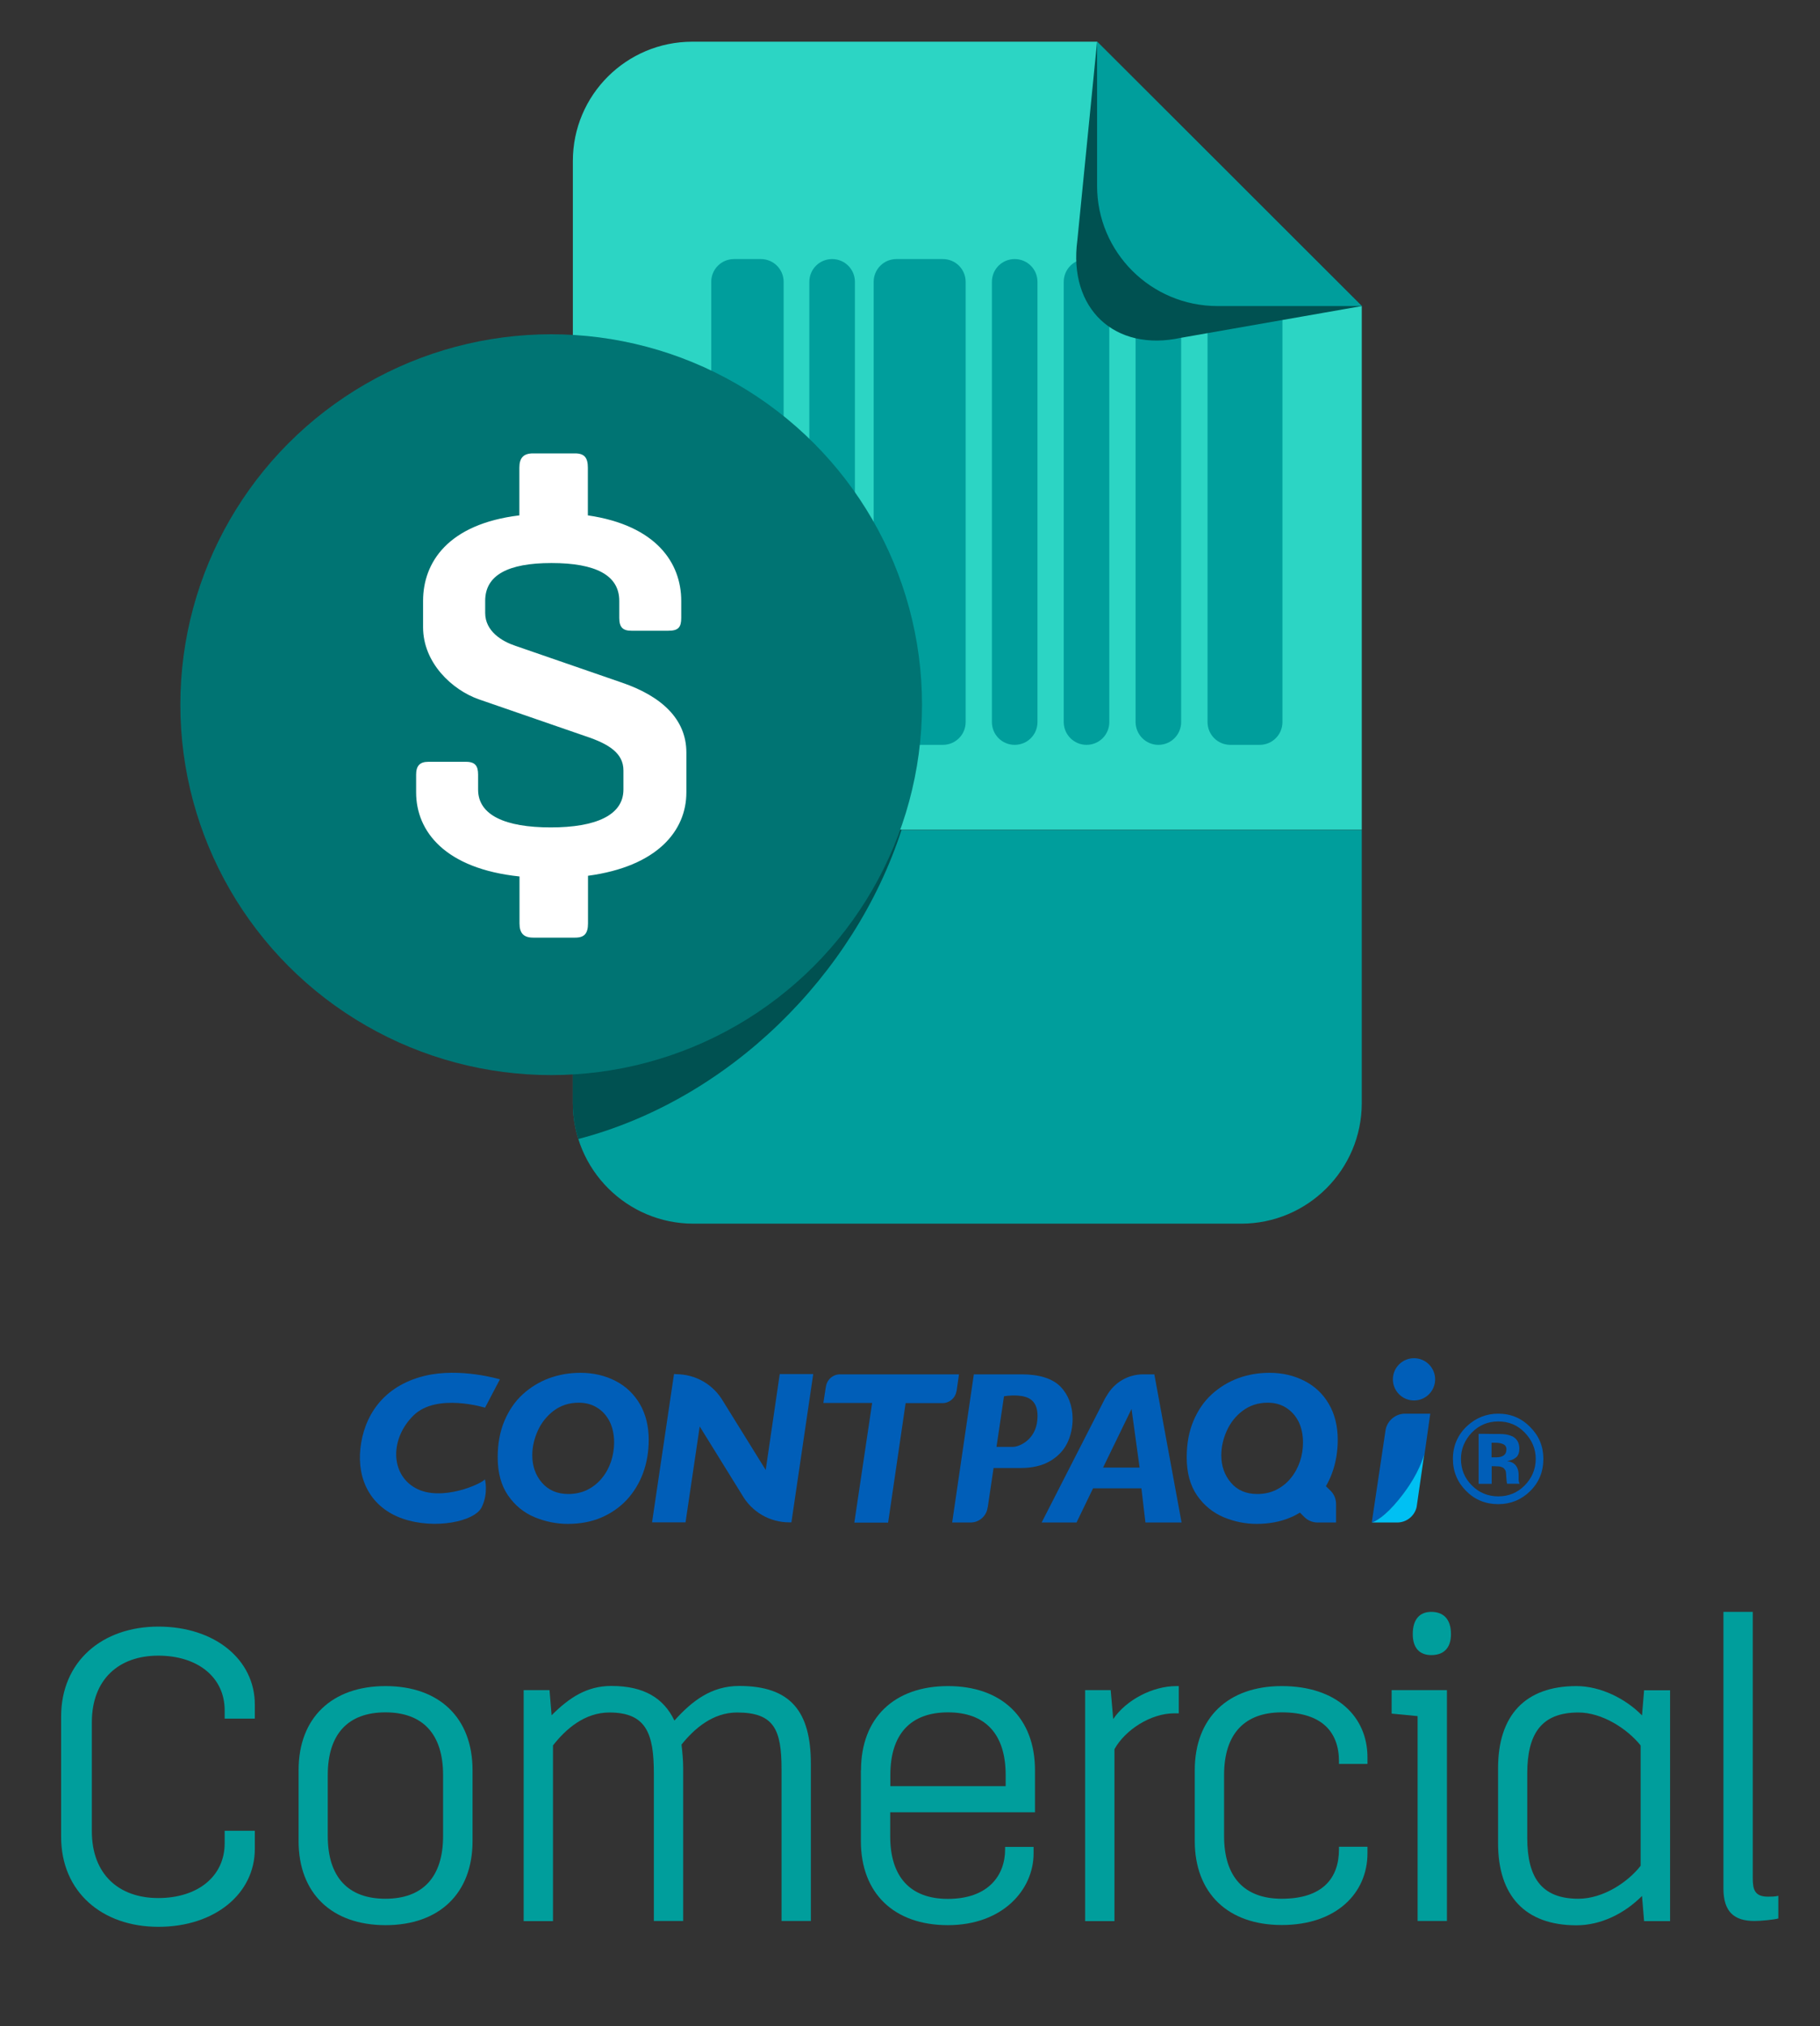 <?xml version="1.0" encoding="utf-8"?>
<!-- Generator: Adobe Illustrator 24.1.2, SVG Export Plug-In . SVG Version: 6.00 Build 0)  -->
<svg version="1.1" xmlns="http://www.w3.org/2000/svg" xmlns:xlink="http://www.w3.org/1999/xlink" x="0px" y="0px"
	 viewBox="0 0 130.99 145.78" style="enable-background:new 0 0 130.99 145.78;" xml:space="preserve">
<rect x="0" y="0" width="130.99" height="145.78" fill="#333333" stroke="none"/>
<style type="text/css">
	.st0{display:none;fill:none;stroke:#00BFF2;stroke-width:0.25;stroke-miterlimit:10;}
	.st1{fill:#005EB8;}
	.st2{fill:#00C0F3;}
	.st3{fill:#009E9C;}
	.st4{fill:#2CD5C4;}
	.st5{fill:#005151;}
	.st6{fill:#007473;}
	.st7{fill:#FFFFFF;}
</style>
<g id="Capa_2">
</g>
<g id="Capa_1">
	<rect x="68.07" y="-117.57" class="st0" width="10.66" height="10.66"/>
	<rect x="93.43" y="-158.3" class="st0" width="10.66" height="10.66"/>
	<rect x="130.42" y="-94.58" class="st0" width="10.66" height="10.66"/>
	<rect x="130.42" y="-83.92" class="st0" width="10.66" height="10.66"/>
	<g>
		<g>
			<path class="st1" d="M110.11,107.3c-0.63,0.61-1.39,0.92-2.28,0.92c-0.91,0-1.69-0.32-2.31-0.95c-0.62-0.62-0.95-1.39-0.95-2.31
				c0-0.94,0.35-1.74,1.03-2.37c0.63-0.58,1.38-0.88,2.23-0.88c0.9,0,1.67,0.32,2.3,0.96c0.63,0.63,0.95,1.39,0.95,2.29
				C111.08,105.89,110.76,106.67,110.11,107.3 M105.93,103.07c-0.51,0.54-0.78,1.17-0.78,1.89c0,0.76,0.26,1.39,0.79,1.92
				c0.53,0.53,1.17,0.78,1.9,0.78c0.74,0,1.37-0.26,1.89-0.78c0.52-0.53,0.8-1.17,0.8-1.92c0-0.72-0.27-1.35-0.79-1.89
				c-0.52-0.54-1.16-0.8-1.9-0.8C107.09,102.27,106.46,102.53,105.93,103.07 M106.42,106.77v-3.61c0.22,0,0.56,0,1.01,0.01
				c0.44,0,0.69,0,0.73,0.01c0.28,0.01,0.53,0.09,0.71,0.17c0.32,0.18,0.48,0.47,0.48,0.87c0,0.3-0.08,0.52-0.25,0.65
				c-0.16,0.13-0.38,0.22-0.63,0.25c0.23,0.04,0.4,0.1,0.51,0.2c0.21,0.17,0.32,0.45,0.32,0.81v0.32c0,0.05,0,0.07,0.01,0.1
				c0,0.04,0.01,0.08,0.02,0.11l0.04,0.09h-0.9c-0.03-0.1-0.04-0.26-0.06-0.49c-0.01-0.22-0.02-0.36-0.05-0.44
				c-0.06-0.12-0.14-0.23-0.27-0.26c-0.07-0.04-0.18-0.06-0.32-0.06l-0.21-0.01h-0.2v1.27H106.42z M108.13,103.88
				c-0.13-0.05-0.31-0.08-0.55-0.08h-0.23v1.05h0.36c0.23,0,0.4-0.05,0.52-0.14c0.12-0.09,0.19-0.22,0.19-0.42
				C108.43,104.09,108.33,103.95,108.13,103.88"/>
			<path class="st1" d="M40.86,109.64c-0.8,0-1.6-0.16-2.38-0.48c-0.77-0.32-1.41-0.84-1.91-1.56c-0.5-0.72-0.75-1.64-0.75-2.75
				c0-0.97,0.16-1.85,0.48-2.61c0.32-0.76,0.76-1.41,1.32-1.92c0.56-0.51,1.2-0.9,1.9-1.16c0.71-0.26,1.47-0.39,2.26-0.39
				c0.93,0,1.78,0.2,2.53,0.59c0.74,0.38,1.33,0.95,1.75,1.67c0.42,0.73,0.63,1.59,0.63,2.56c0,0.86-0.14,1.67-0.41,2.4
				c-0.27,0.73-0.67,1.38-1.18,1.93c-0.51,0.54-1.13,0.97-1.84,1.27C42.56,109.49,41.75,109.64,40.86,109.64 M41.65,100.92
				c-0.69,0-1.29,0.2-1.8,0.58c-0.5,0.38-0.89,0.87-1.15,1.45c-0.26,0.58-0.39,1.17-0.39,1.76c0,0.76,0.23,1.43,0.69,1.96
				c0.46,0.54,1.1,0.82,1.9,0.82c0.5,0,0.96-0.1,1.37-0.3c0.4-0.2,0.76-0.48,1.05-0.84c0.29-0.35,0.51-0.76,0.66-1.2
				c0.14-0.44,0.22-0.9,0.22-1.37c0-0.56-0.11-1.07-0.32-1.5c-0.22-0.43-0.52-0.77-0.9-1C42.6,101.04,42.15,100.92,41.65,100.92"/>
			<path class="st1" d="M61.49,109.54l1.28-8.6h-3.51l0.17-1.11l0,0l0.01-0.03c0.06-0.53,0.5-0.92,1.02-0.92h8.56l-0.17,1.19
				l-0.01,0.02c-0.08,0.5-0.51,0.86-1.01,0.86h-2.65l-1.26,8.6H61.49z"/>
			<path class="st1" d="M76.33,99.77c-0.58-0.59-1.52-0.89-2.82-0.89h-3.42l-1.56,10.66h1.27l0.01,0l0.05,0
				c0.61,0,1.14-0.46,1.22-1.07l0.01-0.02l0.42-2.83h1.94c0.85,0,1.57-0.17,2.13-0.5c0.56-0.33,0.97-0.76,1.23-1.29
				c0.26-0.53,0.39-1.13,0.39-1.77C77.19,101.15,76.9,100.36,76.33,99.77 M74.66,102.17c-0.13,1.43-1.3,1.93-1.77,1.93h-1.17
				l0.54-3.64c0,0,0.47-0.09,0.99-0.05C73.91,100.46,74.8,100.66,74.66,102.17"/>
			<path class="st1" d="M56.12,98.86l-1.01,6.9l-3.04-4.9c-0.72-1.26-2.01-1.99-3.42-1.99l-0.04-0.01h-0.1h0l-1.58,10.67h2.41
				l1.02-6.9l3.04,4.91c0.72,1.26,2.01,1.99,3.42,1.99l0.04,0h0.1l1.57-10.67H56.12z M55.12,105.76L55.12,105.76L55.12,105.76
				L55.12,105.76z"/>
			<path class="st1" d="M83.08,98.88h-0.82c-1.07,0.01-2.05,0.57-2.6,1.53l-0.09,0.14c-0.02,0.05-0.04,0.07-0.04,0.07l-4.56,8.92
				h2.51l1.19-2.46h3.48l0.29,2.46h2.6L83.08,98.88z M79.39,105.59l2.05-4.22l0.58,4.22H79.39z"/>
			<path class="st1" d="M95.77,107.26l-0.34-0.33c0.17-0.3,0.32-0.61,0.44-0.94c0.27-0.73,0.41-1.54,0.41-2.4
				c0-0.97-0.21-1.84-0.63-2.56c-0.42-0.73-1.01-1.29-1.75-1.67c-0.75-0.39-1.6-0.59-2.53-0.59c-0.79,0-1.55,0.13-2.26,0.39
				c-0.7,0.26-1.34,0.65-1.9,1.16c-0.56,0.51-1,1.16-1.32,1.92c-0.32,0.76-0.48,1.64-0.48,2.61c0,1.11,0.25,2.03,0.75,2.75
				c0.5,0.72,1.15,1.24,1.91,1.56c0.77,0.32,1.57,0.48,2.37,0.48c0.89,0,1.7-0.15,2.41-0.45c0.25-0.1,0.48-0.22,0.71-0.36l0.32,0.32
				c0.24,0.24,0.58,0.39,0.95,0.39h1.33v-1.33v0C96.16,107.84,96.01,107.5,95.77,107.26 M90.49,107.49c-0.8,0-1.44-0.27-1.9-0.82
				c-0.46-0.54-0.69-1.2-0.69-1.96c0-0.59,0.13-1.18,0.39-1.76c0.26-0.58,0.64-1.07,1.15-1.45c0.51-0.38,1.11-0.58,1.8-0.58
				c0.5,0,0.94,0.12,1.32,0.36c0.38,0.24,0.68,0.57,0.9,1c0.21,0.43,0.32,0.93,0.32,1.5c0,0.47-0.07,0.93-0.22,1.37
				c-0.15,0.44-0.37,0.85-0.66,1.2c-0.29,0.36-0.65,0.64-1.05,0.84C91.45,107.39,90.99,107.49,90.49,107.49"/>
			<path class="st1" d="M34.91,101.28c0,0-3.47-1.08-5.14,0.55c-1.68,1.63-1.71,4.21,0.13,5.23c1.84,1.03,4.79-0.31,5-0.63
				c0,0,0.27,0.97-0.23,2.01c-0.5,1.03-3.36,1.62-5.67,0.83c-2.32-0.8-3.31-2.82-3.06-5.07c0.25-2.25,1.56-4.46,4.62-5.21
				c2.54-0.62,5.42,0.25,5.42,0.25L34.91,101.28z"/>
			<path class="st1" d="M102.94,101.71h-1.81c-0.69,0-1.26,0.49-1.4,1.13l-1,6.7h0.02c0.26-0.09,0.93-0.43,1.94-1.66
				c1.22-1.49,1.6-2.52,1.83-3.2L102.94,101.71z"/>
			<path class="st1" d="M101.77,100.76c0.84,0,1.52-0.68,1.52-1.52c0-0.84-0.68-1.52-1.52-1.52c-0.84,0-1.52,0.68-1.52,1.52
				C100.25,100.08,100.93,100.76,101.77,100.76"/>
			<path class="st2" d="M100.68,107.88c-1.01,1.24-1.68,1.57-1.94,1.66h1.82c0.68,0,1.26-0.48,1.4-1.12l0.54-3.75
				C102.27,105.35,101.89,106.39,100.68,107.88"/>
		</g>
	</g>
	<g>
		<path class="st3" d="M4.4,123.5c0-3.95,2.94-6.47,7-6.47s6.94,2.37,6.94,5.61v1.01h-2.17v-0.59c0-2.4-1.96-3.94-4.78-3.94
			s-4.78,1.69-4.78,4.8v7.83c0,3.12,1.96,4.81,4.78,4.81s4.78-1.54,4.78-3.95v-0.89h2.17v1.3c0,3.23-2.88,5.61-6.94,5.61
			s-7-2.52-7-6.47V123.5z"/>
		<path class="st3" d="M21.49,127.36c0-3.77,2.4-6.05,6.26-6.05c3.86,0,6.26,2.28,6.26,6.05v5.1c0,3.77-2.4,6.05-6.26,6.05
			c-3.86,0-6.26-2.28-6.26-6.05V127.36z M23.59,132.1c0,2.97,1.48,4.51,4.15,4.51c2.67,0,4.15-1.54,4.15-4.51v-4.39
			c0-2.97-1.48-4.51-4.15-4.51c-2.67,0-4.15,1.54-4.15,4.51V132.1z"/>
		<path class="st3" d="M37.68,121.6h1.87l0.15,1.81c1.28-1.28,2.55-2.11,4.3-2.11c2.37,0,3.77,0.89,4.54,2.49
			c1.25-1.39,2.64-2.49,4.66-2.49c3.71,0,5.16,1.84,5.16,5.61v11.3h-2.11V127.3c0-2.85-0.53-4.09-3.2-4.09c-1.75,0-3.08,1.16-4,2.31
			c0.06,0.53,0.12,1.1,0.12,1.69v11h-2.11V127.6c0-2.85-0.53-4.39-3.2-4.39c-1.78,0-3.14,1.19-4.06,2.37v12.64h-2.11V121.6z"/>
		<path class="st3" d="M61.97,127.36c0-3.77,2.4-6.05,6.26-6.05c3.86,0,6.26,2.28,6.26,6.05v3.03H64.07v1.72
			c0,2.97,1.48,4.51,4.15,4.51c2.94,0,4.12-1.72,4.12-3.56v-0.18h2.05v0.47c0,2.61-2.22,5.16-6.17,5.16c-3.86,0-6.26-2.28-6.26-6.05
			V127.36z M72.38,128.51v-0.8c0-2.97-1.48-4.51-4.15-4.51c-2.67,0-4.15,1.54-4.15,4.51v0.8H72.38z"/>
		<path class="st3" d="M78.1,121.6h1.84l0.18,2.08c0.95-1.39,2.85-2.37,4.54-2.37h0.18v1.96h-0.33c-1.69,0-3.53,1.19-4.3,2.58v12.37
			H78.1V121.6z"/>
		<path class="st3" d="M85.99,127.36c0-3.77,2.4-6.05,6.26-6.05c3.95,0,6.17,2.2,6.17,5.13v0.47h-2.05v-0.18
			c0-2.08-1.19-3.53-4.12-3.53c-2.67,0-4.15,1.54-4.15,4.51v4.39c0,2.97,1.48,4.51,4.15,4.51c2.94,0,4.12-1.48,4.12-3.56v-0.18h2.05
			v0.47c0,2.85-2.22,5.16-6.17,5.16c-3.86,0-6.26-2.28-6.26-6.05V127.36z"/>
		<path class="st3" d="M102.03,123.47l-1.87-0.18v-1.69h3.98v16.61h-2.11V123.47z M101.68,117.57c0-1.1,0.53-1.6,1.33-1.6
			c0.86,0,1.42,0.5,1.42,1.6c0,1.04-0.56,1.51-1.42,1.51C102.21,119.08,101.68,118.61,101.68,117.57z"/>
		<path class="st3" d="M107.82,127.21c0-3.77,1.93-5.9,5.64-5.9c1.75,0,3.56,0.92,4.72,2.11l0.15-1.81h1.87v16.61h-1.87l-0.15-1.81
			c-1.28,1.28-2.97,2.11-4.72,2.11c-3.71,0-5.64-2.14-5.64-5.9V127.21z M109.92,132.22c0,2.85,1.01,4.39,3.68,4.39
			c1.78,0,3.56-1.19,4.48-2.37v-8.66c-0.95-1.19-2.76-2.37-4.48-2.37c-2.67,0-3.68,1.54-3.68,4.39V132.22z"/>
		<path class="st3" d="M124.04,115.97h2.11v19.13c0,0.83,0.12,1.36,1.1,1.36c0.24,0,0.47,0,0.74-0.06v1.63
			c-0.33,0.09-1.25,0.18-1.72,0.18c-1.48,0-2.23-0.68-2.23-2.34V115.97z"/>
	</g>
	<g>
		<g>
			<path class="st3" d="M49.91,88.04h39.42c4.79,0,8.68-3.89,8.68-8.68V59.7H41.23v19.66C41.23,84.15,45.12,88.04,49.91,88.04z"/>
			<path class="st4" d="M88.48,12.5L78.96,3h0H53.31h-3.48c-4.75,0-8.6,3.84-8.6,8.58v9.15v10.34v0.27v28.35h56.78V31.35v-0.27
				v-9.05v0L88.48,12.5z"/>
			<g>
				<path class="st3" d="M88.55,53.59h2.11c0.91,0,1.64-0.73,1.64-1.64V20.28c0-0.91-0.73-1.64-1.64-1.64h-2.11
					c-0.91,0-1.64,0.73-1.64,1.64v31.67C86.91,52.86,87.64,53.59,88.55,53.59z"/>
				<path class="st3" d="M83.37,53.59L83.37,53.59c0.91,0,1.64-0.73,1.64-1.64V20.28c0-0.91-0.73-1.64-1.64-1.64h0
					c-0.91,0-1.64,0.73-1.64,1.64v31.67C81.74,52.86,82.47,53.59,83.37,53.59z"/>
				<path class="st3" d="M78.2,53.59L78.2,53.59c0.91,0,1.64-0.73,1.64-1.64V20.28c0-0.91-0.73-1.64-1.64-1.64h0
					c-0.91,0-1.64,0.73-1.64,1.64v31.67C76.56,52.86,77.3,53.59,78.2,53.59z"/>
				<path class="st3" d="M73.03,53.59L73.03,53.59c0.91,0,1.64-0.73,1.64-1.64V20.28c0-0.91-0.73-1.64-1.64-1.64h0
					c-0.91,0-1.64,0.73-1.64,1.64v31.67C71.39,52.86,72.12,53.59,73.03,53.59z"/>
				<path class="st3" d="M59.89,53.59L59.89,53.59c0.91,0,1.64-0.73,1.64-1.64V20.28c0-0.91-0.73-1.64-1.64-1.64h0
					c-0.91,0-1.64,0.73-1.64,1.64v31.67C58.25,52.86,58.99,53.59,59.89,53.59z"/>
				<path class="st3" d="M52.83,53.59h1.93c0.91,0,1.64-0.73,1.64-1.64V20.28c0-0.91-0.73-1.64-1.64-1.64h-1.93
					c-0.91,0-1.64,0.73-1.64,1.64v31.67C51.2,52.86,51.93,53.59,52.83,53.59z"/>
				<path class="st3" d="M64.52,53.59h3.34c0.91,0,1.64-0.73,1.64-1.64V20.28c0-0.91-0.73-1.64-1.64-1.64h-3.34
					c-0.91,0-1.64,0.73-1.64,1.64v31.67C62.88,52.86,63.61,53.59,64.52,53.59z"/>
			</g>
			<path class="st5" d="M85.02,24.3l13-2.28L78.96,3l-1.42,14.29C76.88,22.21,80.23,25.35,85.02,24.3z"/>
			<path class="st3" d="M87.63,22.02h10.39L78.96,3v10.37C78.96,18.15,82.84,22.02,87.63,22.02z"/>
		</g>
		<path class="st5" d="M64.89,59.7H41.23v19.67c0,0.9,0.14,1.77,0.39,2.58C52.45,79.12,61.48,70.19,64.89,59.7z"/>
		<ellipse class="st6" cx="39.67" cy="50.7" rx="26.69" ry="26.65"/>
		<g>
			<path class="st7" d="M44.57,43.23c0-1.84-1.69-2.72-4.88-2.72c-3.13,0-4.77,0.87-4.77,2.72v0.87c0,1.33,1.23,2.05,2.16,2.36
				l7.7,2.66c2.82,0.97,4.62,2.61,4.62,5.02v2.87c0,2.77-2.1,5.33-7.08,6v3.43c0,0.72-0.26,1.02-0.92,1.02h-3.03
				c-0.67,0-0.98-0.31-0.98-1.02v-3.38c-5.34-0.56-7.44-3.23-7.44-6.05v-1.28c0-0.62,0.26-0.92,0.87-0.92h2.72
				c0.67,0,0.87,0.31,0.87,0.92v1.08c0,1.84,1.95,2.72,5.23,2.72c3.23,0,5.23-0.87,5.23-2.72v-1.38c0-1.23-1.03-1.9-2.72-2.46
				l-7.7-2.66c-1.9-0.67-4-2.61-4-5.18v-1.9c0-2.77,1.8-5.53,6.93-6.15v-3.43c0-0.72,0.31-1.03,0.98-1.03h3.03
				c0.67,0,0.92,0.31,0.92,1.03v3.43c4.93,0.72,6.72,3.43,6.72,6.15v1.23c0,0.67-0.21,0.92-0.92,0.92h-2.67
				c-0.62,0-0.87-0.26-0.87-0.92V43.23z"/>
		</g>
	</g>
	<g>
	</g>
	<g>
	</g>
	<g>
	</g>
	<g>
	</g>
	<g>
	</g>
	<g>
	</g>
</g>
</svg>
